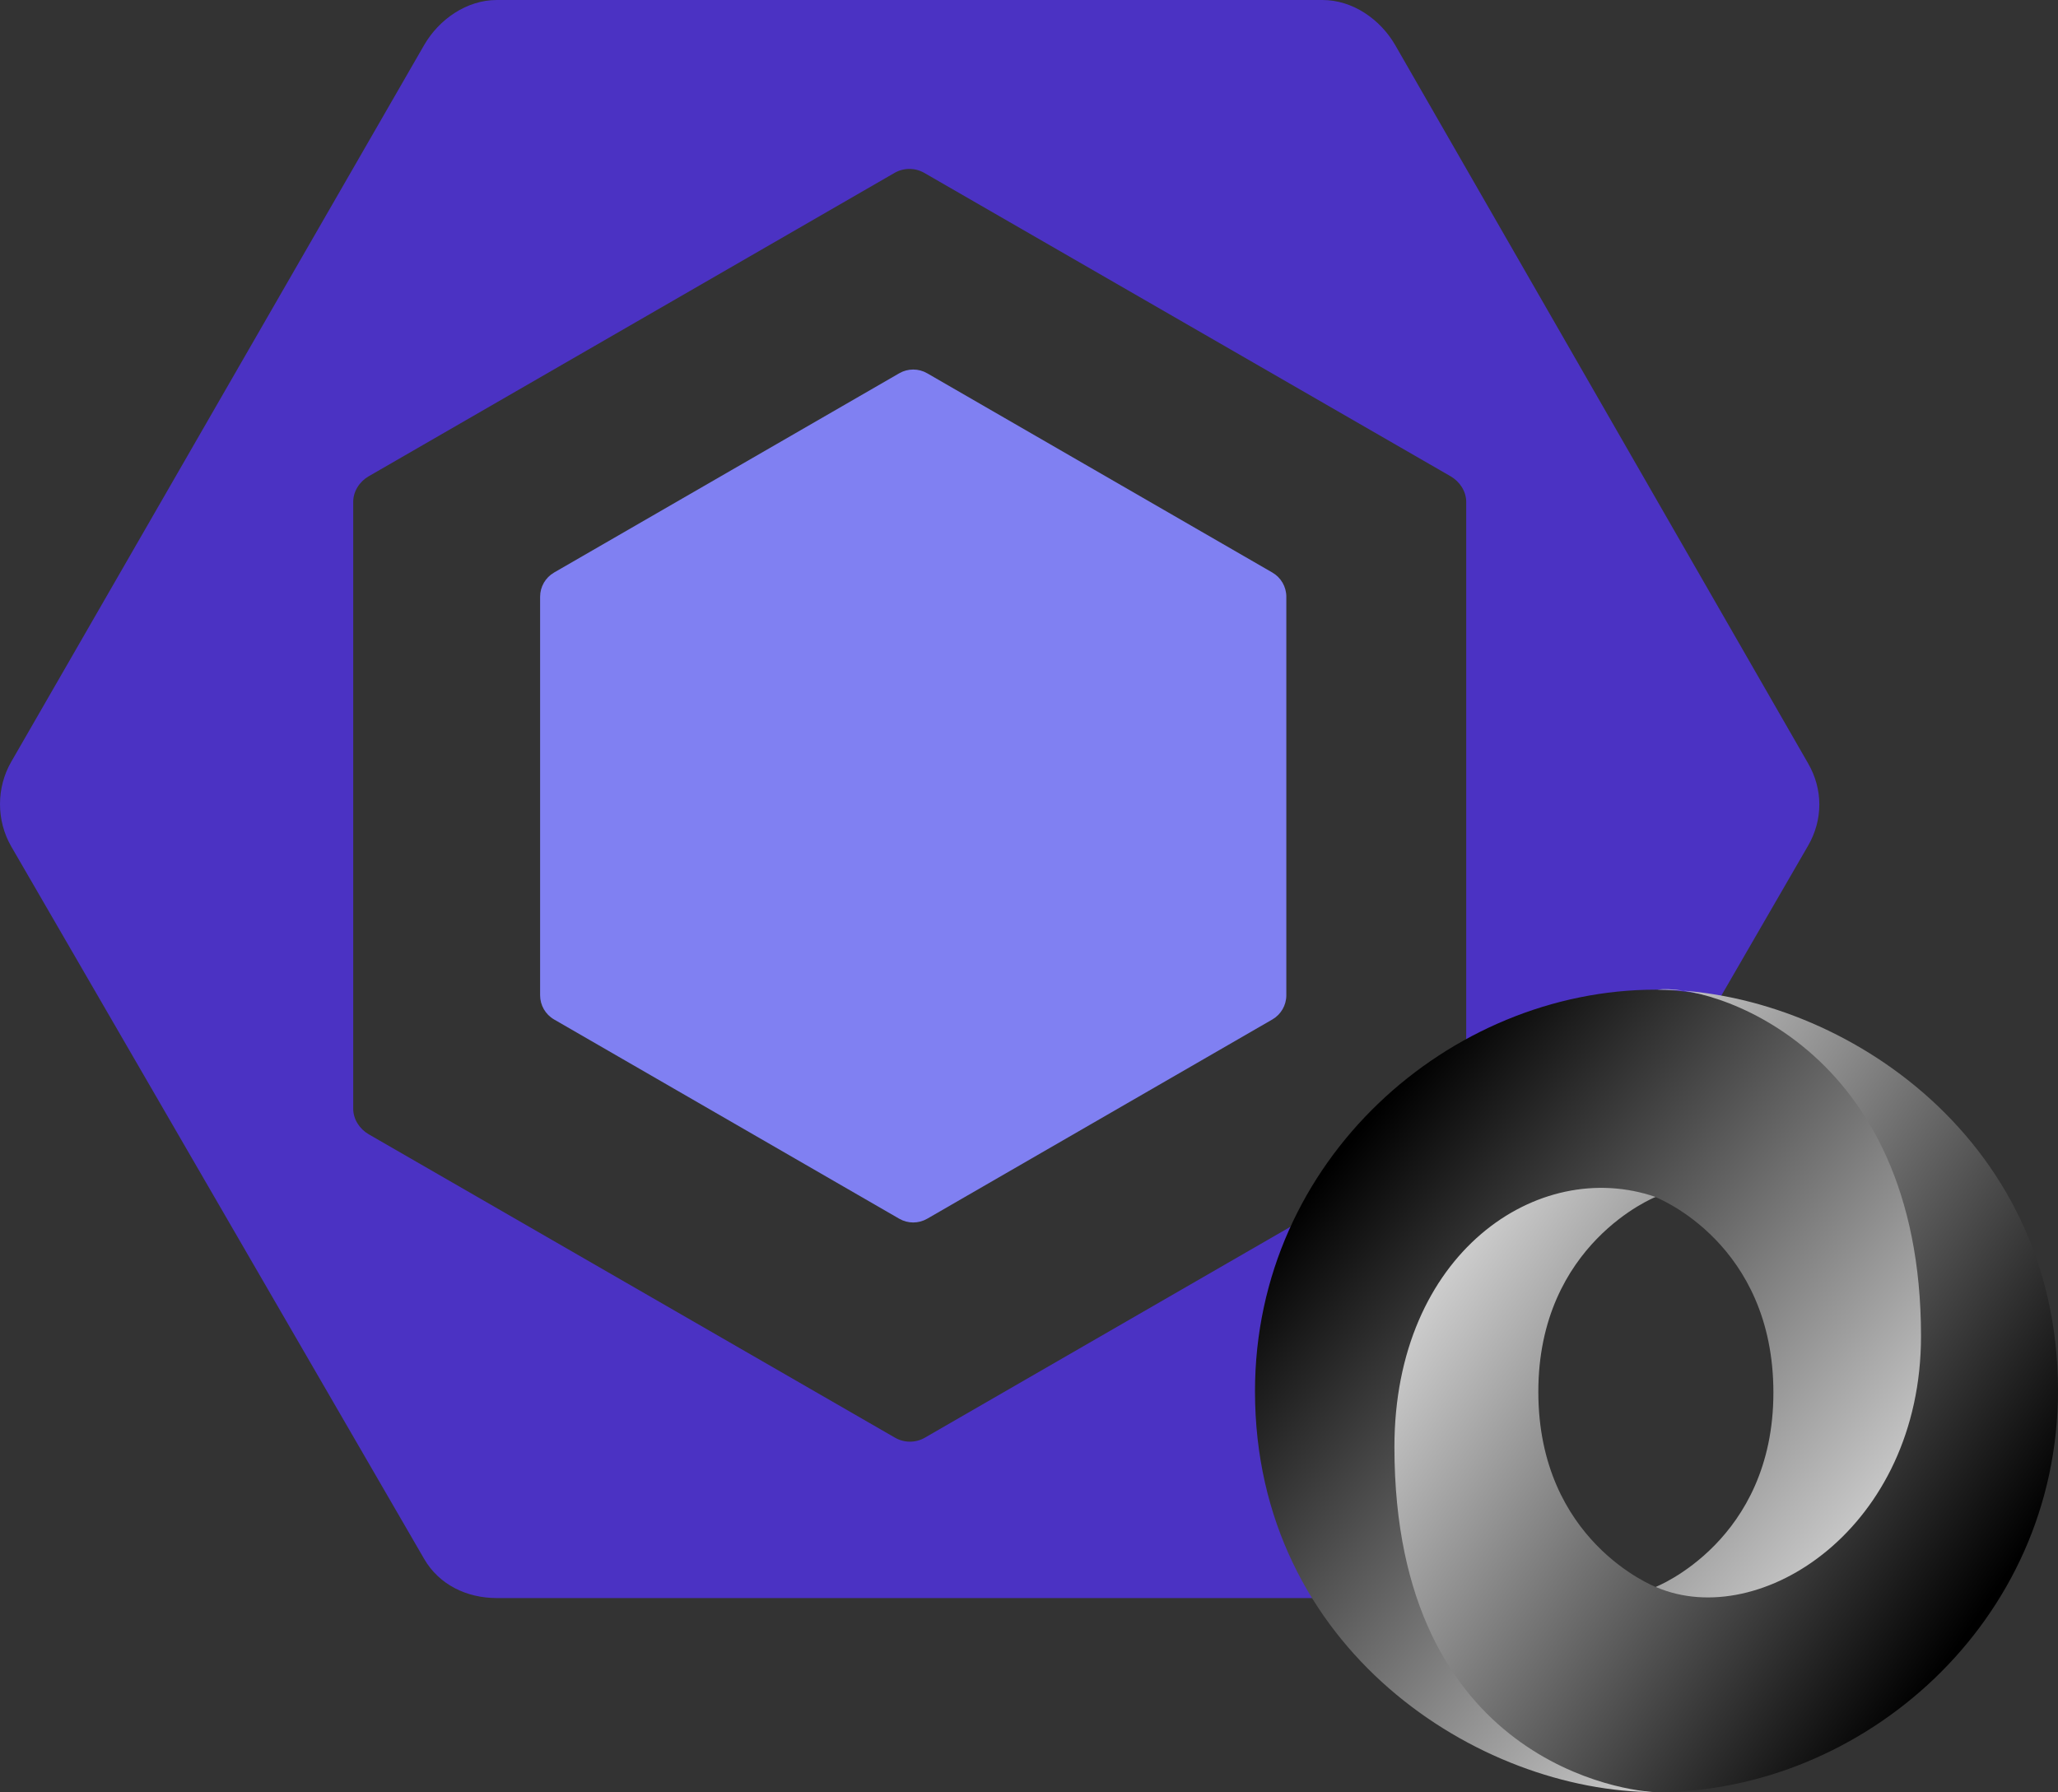 <?xml version="1.0" standalone="no"?><!-- Generator: Gravit.io --><svg xmlns="http://www.w3.org/2000/svg" xmlns:xlink="http://www.w3.org/1999/xlink" style="isolation:isolate" viewBox="0 0 289.583 252.187" width="289.583" height="252.187"><rect x="0" y="0" width="289.583" height="252.187" fill="#333333" stroke="none"/><g id="Group"><g id="eslint-seeklogo.com"><path d=" M 77.965 80.568 L 126.535 52.526 C 127.75 51.825 129.249 51.825 130.464 52.526 L 179.035 80.568 C 180.25 81.27 181 82.567 181 83.971 L 181 140.055 C 181 141.458 180.25 142.755 179.035 143.458 L 130.464 171.5 C 129.249 172.202 127.75 172.202 126.535 171.5 L 77.965 143.458 C 76.749 142.756 76 141.459 76 140.055 L 76 83.971 C 76.001 82.567 76.75 81.27 77.965 80.568 Z " fill="rgb(128,128,242)"/><path d=" M 254.417 107.417 L 196.323 6.35 C 194.213 2.696 190.315 0 186.095 0 L 69.906 0 C 65.686 0 61.786 2.696 59.676 6.35 L 1.583 107.194 C -0.528 110.849 -0.528 115.462 1.583 119.117 L 59.676 219.356 C 61.786 223.01 65.686 224.878 69.906 224.878 L 186.094 224.878 C 190.314 224.878 194.213 223.066 196.322 219.411 L 254.416 119.009 C 256.528 115.356 256.528 111.071 254.417 107.417 L 254.417 107.417 L 254.417 107.417 Z  M 206.312 156.016 C 206.312 157.502 205.418 158.877 204.13 159.621 L 130.131 202.314 C 128.844 203.057 127.232 203.057 125.945 202.314 L 51.889 159.621 C 50.602 158.877 49.701 157.503 49.701 156.016 L 49.701 70.628 C 49.701 69.141 50.589 67.768 51.877 67.024 L 125.872 24.33 C 127.159 23.586 128.77 23.586 130.057 24.33 L 204.118 67.024 C 205.406 67.768 206.312 69.141 206.312 70.628 L 206.312 156.016 L 206.312 156.016 L 206.312 156.016 Z " fill="rgb(75,50,195)"/></g><g id="json"><linearGradient id="_lgradient_0" x1="15.791%" y1="14.737%" x2="91.009%" y2="85.228%"><stop offset="0%" stop-opacity="1" style="stop-color:rgb(0,0,0)"/><stop offset="100%" stop-opacity="1" style="stop-color:rgb(255,255,255)"/></linearGradient><path d=" M 232.991 223.303 C 257.989 257.381 282.453 213.792 282.417 187.579 C 282.375 156.587 250.963 139.265 232.971 139.265 C 204.093 139.265 176.591 163.132 176.591 195.787 C 176.591 232.082 208.116 252.187 232.971 252.187 C 227.347 251.377 208.603 247.361 208.351 204.189 C 208.182 174.99 217.876 163.325 232.93 168.456 C 233.267 168.581 249.536 174.999 249.536 195.963 C 249.536 216.838 232.991 223.303 232.991 223.303 Z " fill-rule="evenodd" fill="url(#_lgradient_0)"/><linearGradient id="_lgradient_1" x1="-3.113%" y1="14.79%" x2="82.136%" y2="85.237%"><stop offset="0%" stop-opacity="1" style="stop-color:rgb(255,255,255)"/><stop offset="100%" stop-opacity="1" style="stop-color:rgb(0,0,0)"/></linearGradient><path d=" M 232.962 168.433 C 216.444 162.739 196.21 176.353 196.21 203.621 C 196.21 248.146 229.204 252.187 233.203 252.187 C 262.081 252.187 289.583 228.32 289.583 195.666 C 289.583 159.37 258.058 139.265 233.203 139.265 C 240.087 138.312 270.307 146.716 270.307 188.019 C 270.307 214.954 247.742 229.617 233.066 223.352 C 232.729 223.227 216.46 216.81 216.46 195.846 C 216.46 174.971 232.962 168.433 232.962 168.433 L 232.962 168.433 Z " fill-rule="evenodd" fill="url(#_lgradient_1)"/></g></g></svg>